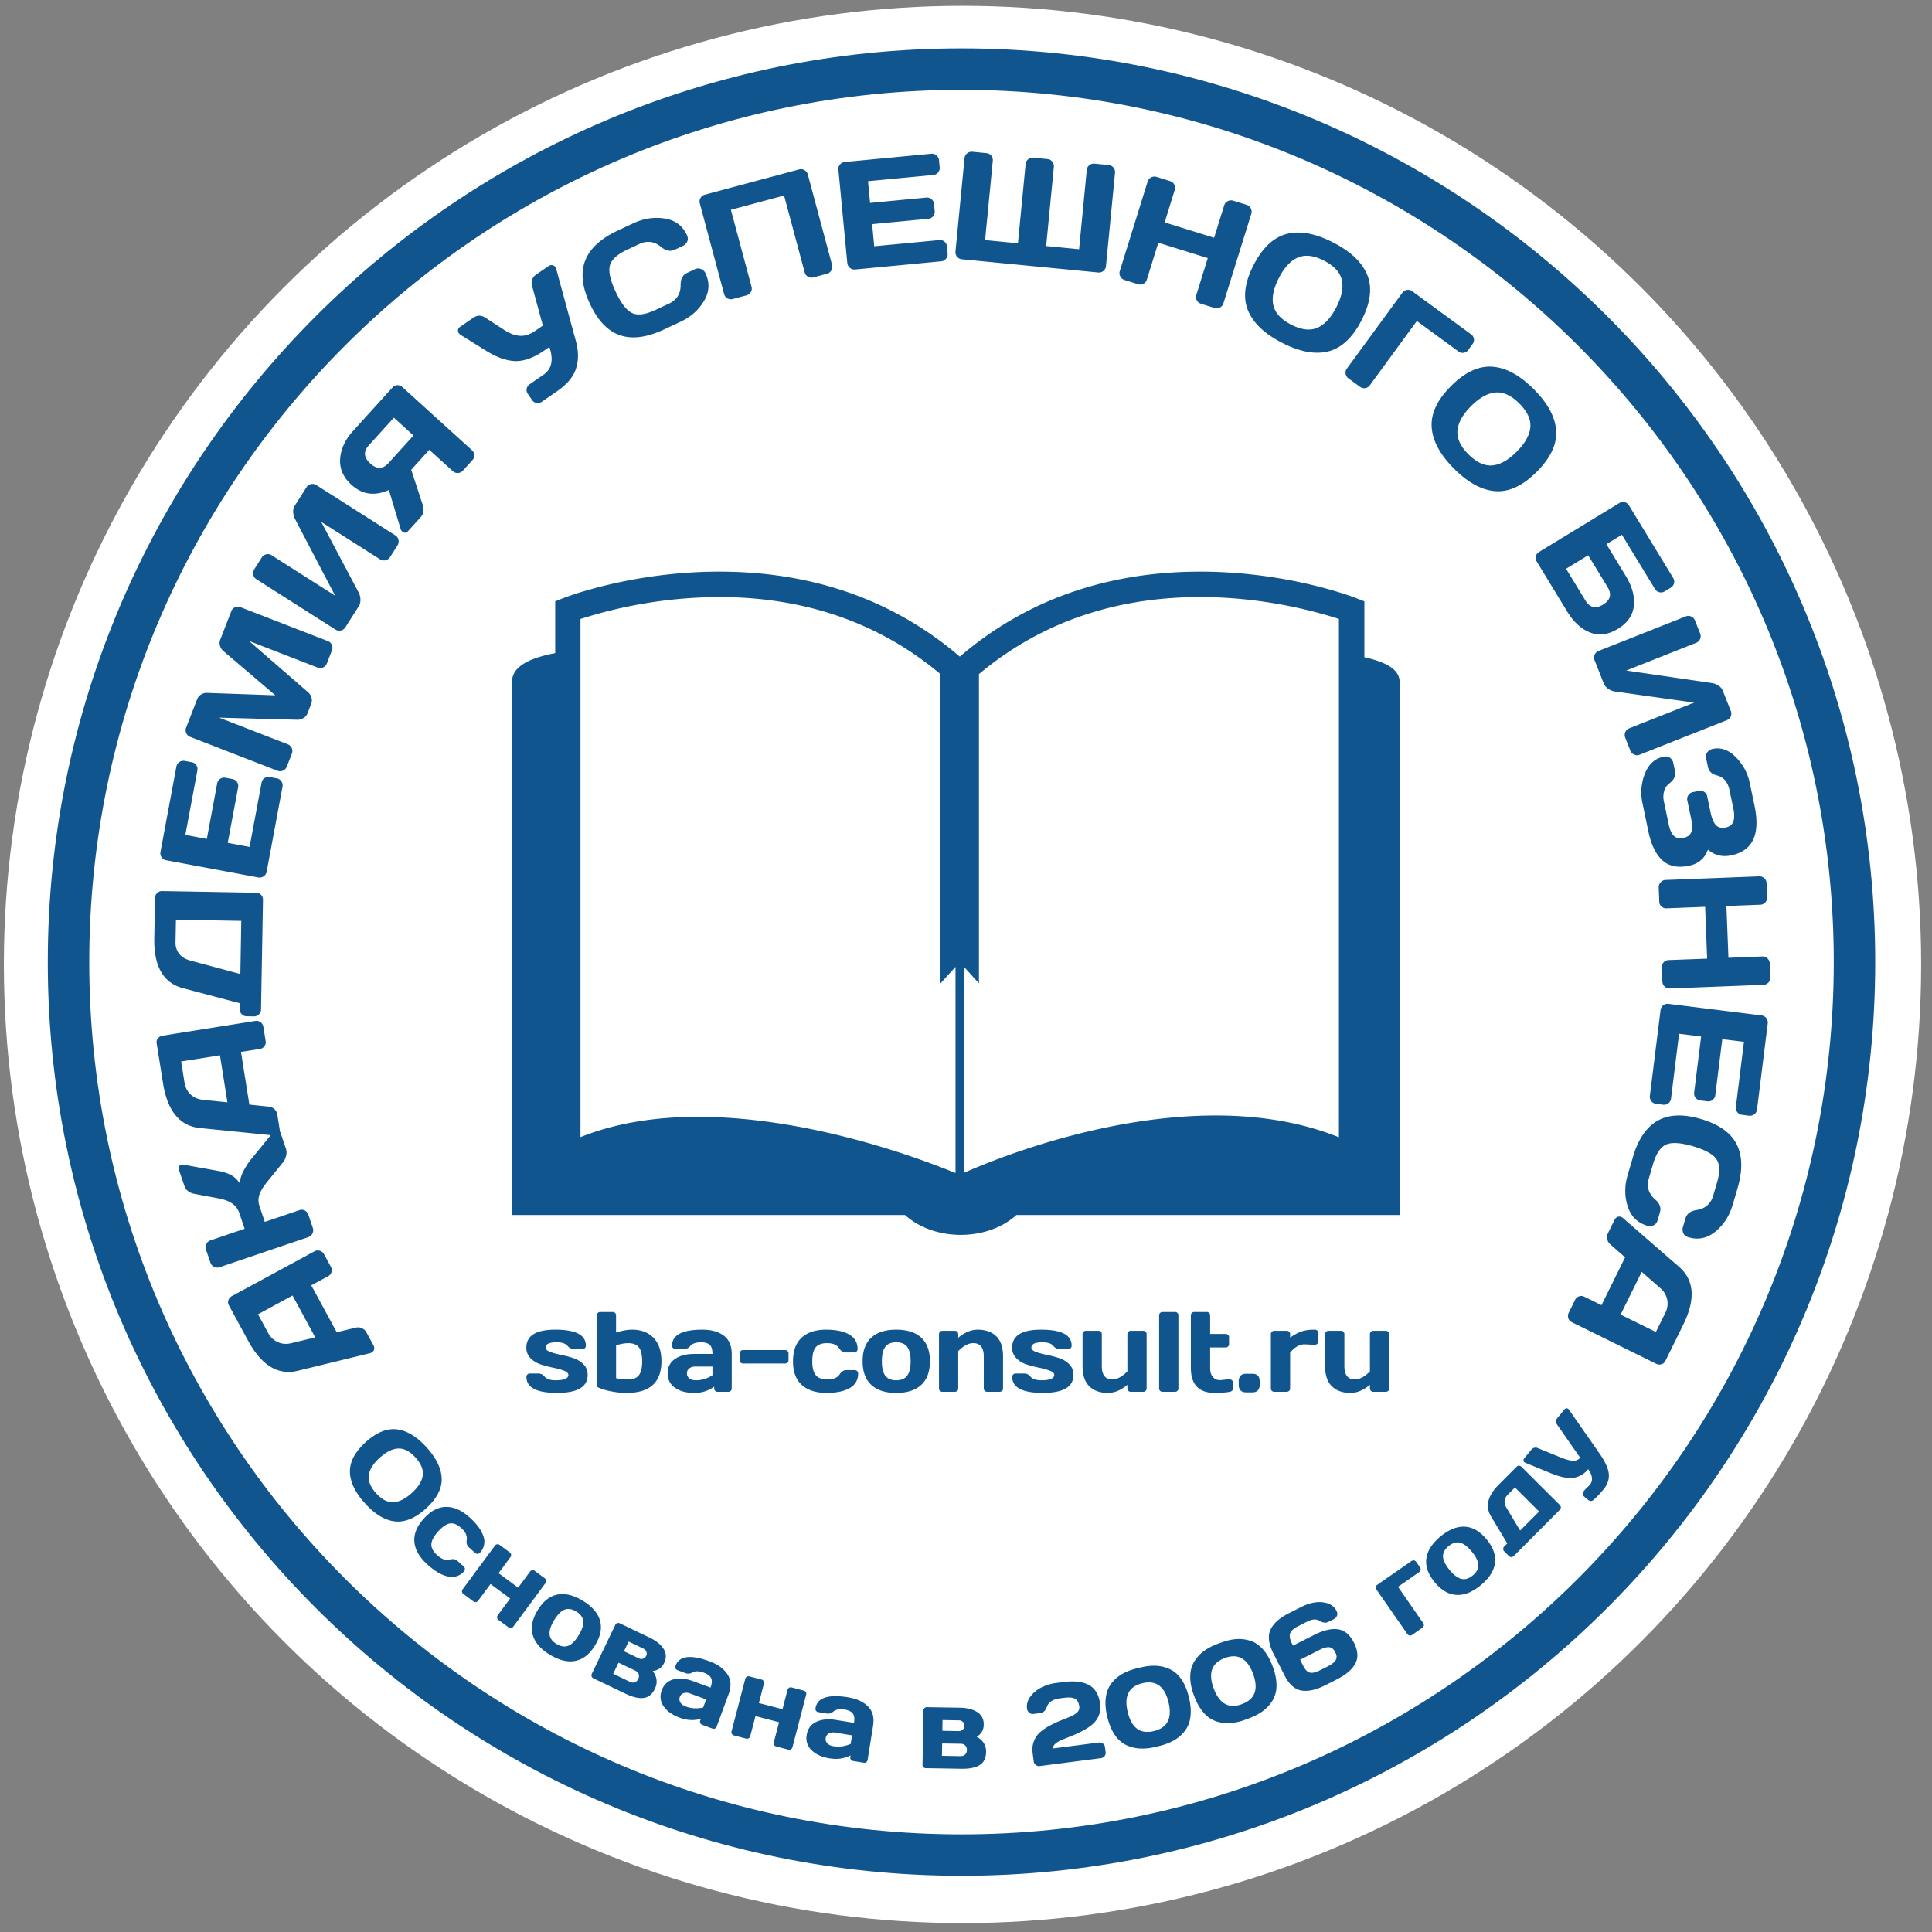 <svg xmlns="http://www.w3.org/2000/svg" width="108" height="108" viewBox="0 0 108 108">
    <rect x="0" y="0" width="108" height="108" fill="#808080" stroke="none"/>
    <g fill="none" fill-rule="nonzero">
        <circle cx="53.805" cy="53.914" r="53.588" fill="#FFF"/>
        <path fill="#11558F" d="M76.27 36.742v-3.128l-.454-.174c-.153-.064-3.825-1.486-8.722-1.486-5.241 0-9.77 1.602-13.44 4.751-3.68-3.15-8.2-4.751-13.45-4.751-4.895 0-8.57 1.422-8.724 1.486l-.444.174v2.896c-1.488.28-2.412.778-2.412 1.588V67.92H50.59c.76.685 1.877 1.11 3.119 1.11 1.236 0 2.354-.425 3.109-1.11h21.418V38.098c-.001-.665-.749-1.095-1.966-1.356zM53.414 65.575c-1.825-.754-8.106-3.144-14.398-3.144-2.486 0-4.687.38-6.567 1.134V34.601a25.783 25.783 0 0 1 7.755-1.225c4.834 0 8.983 1.464 12.368 4.307v17.29l.842-.924v11.526zm21.432-2.002c-2.018-.81-4.326-1.217-6.888-1.217-6.29 0-12.275 2.411-14.067 3.203V54.05l.833.924V37.683c3.386-2.842 7.535-4.307 12.37-4.307 3.666 0 6.658.866 7.752 1.225v28.972z"/>
        <g fill="#11558F">
            <path d="M29.424 75.335c0-.672.54-1.007 1.62-1.005 1.138 0 1.706.297 1.706.892a.182.182 0 0 1-.053.137.183.183 0 0 1-.138.053h-.464a.437.437 0 0 1-.359-.165c-.113-.14-.32-.212-.62-.212-.413 0-.618.1-.616.299 0 .094.08.171.241.234.161.062.358.116.59.163.231.046.462.106.692.179.23.073.426.189.587.347.161.158.241.36.241.602 0 .672-.571 1.007-1.715 1.005-1.138 0-1.708-.296-1.708-.89 0-.056.017-.103.054-.139a.186.186 0 0 1 .137-.054h.463c.149 0 .268.056.357.169.114.14.32.21.62.208.476 0 .714-.1.714-.298 0-.094-.08-.172-.241-.234a3.799 3.799 0 0 0-.591-.166 7.565 7.565 0 0 1-.693-.18 1.418 1.418 0 0 1-.584-.349.81.81 0 0 1-.24-.596zM33.362 73.534c0-.056.018-.101.055-.139a.184.184 0 0 1 .135-.054h.696c.056 0 .103.018.137.054a.191.191 0 0 1 .053.139v.955c.336-.106.636-.159.9-.159.5 0 .898.153 1.193.456.295.304.443.741.443 1.314 0 1.178-.649 1.766-1.945 1.766-.3 0-.612-.033-.935-.102-.323-.067-.567-.15-.733-.247v-3.983h.001zm1.077 1.674v1.832c.178.049.396.073.656.073.292 0 .5-.08.62-.24.122-.16.183-.417.183-.773 0-.357-.06-.615-.179-.776-.12-.16-.321-.24-.605-.24a2.24 2.24 0 0 0-.675.124zM37.734 77.579a.928.928 0 0 1-.412-.81c0-.347.138-.615.412-.802.275-.187.63-.28 1.063-.28h1.03c0-.243-.05-.412-.153-.507-.102-.095-.263-.144-.483-.144-.29 0-.492.071-.609.212a.434.434 0 0 1-.357.165h-.463a.184.184 0 0 1-.192-.19c0-.595.566-.893 1.696-.893.494 0 .89.11 1.19.332.298.22.448.563.448 1.025v1.926a.185.185 0 0 1-.053.137.185.185 0 0 1-.137.053h-.6a.181.181 0 0 1-.138-.055.186.186 0 0 1-.052-.135v-.096a1.87 1.87 0 0 1-1.126.349c-.435 0-.79-.095-1.064-.287zm.665-.81c0 .115.043.209.13.281.088.074.212.11.372.11.32 0 .629-.094.926-.281v-.486h-.957a.518.518 0 0 0-.345.107.33.33 0 0 0-.126.27zM41.35 76.032v-.37a.19.19 0 0 1 .054-.139.183.183 0 0 1 .136-.053h2.346c.056 0 .102.017.138.053a.19.19 0 0 1 .055.14v.369a.181.181 0 0 1-.055.137.191.191 0 0 1-.138.053H41.54a.185.185 0 0 1-.137-.053.183.183 0 0 1-.053-.137zM44.33 76.1c0-.582.16-1.024.482-1.322.321-.298.776-.448 1.366-.448.555 0 .988.091 1.297.274.31.182.465.452.465.808a.18.18 0 0 1-.056.137.196.196 0 0 1-.14.053h-.47c-.142 0-.263-.076-.362-.227-.124-.195-.35-.292-.678-.292-.301 0-.514.08-.639.238-.125.158-.188.418-.188.778 0 .356.064.613.194.773.13.16.35.24.663.24.328 0 .554-.097.678-.292.099-.152.22-.228.363-.228h.47a.19.19 0 0 1 .14.053c.036.036.055.081.055.134a.884.884 0 0 1-.462.81c-.309.183-.74.275-1.296.275-.608 0-1.074-.15-1.398-.449-.324-.298-.485-.737-.485-1.315zM48.705 77.417c-.323-.298-.484-.739-.484-1.32 0-.583.16-1.022.484-1.32.323-.299.788-.447 1.395-.447.608 0 1.074.149 1.397.446.323.298.486.738.486 1.32 0 .582-.162 1.022-.486 1.321-.324.3-.79.449-1.397.449-.608 0-1.073-.15-1.395-.449zm.785-2.128c-.128.168-.193.436-.193.806 0 .369.065.64.193.808.129.171.333.257.61.257.277 0 .481-.086.61-.257.13-.169.195-.439.195-.808 0-.369-.065-.637-.194-.806-.13-.168-.334-.253-.611-.253-.277 0-.481.085-.61.253zM52.49 77.613v-3.028c0-.055.019-.102.055-.138a.183.183 0 0 1 .135-.054h.697c.056 0 .101.017.137.054a.191.191 0 0 1 .052.138v.196c.357-.3.72-.451 1.09-.451.437 0 .783.122 1.035.369.254.246.38.622.38 1.128v1.785a.182.182 0 0 1-.054.137.193.193 0 0 1-.139.053h-.693a.181.181 0 0 1-.137-.054.187.187 0 0 1-.054-.136v-1.785c0-.498-.198-.746-.594-.744-.259 0-.537.148-.834.445v2.084a.183.183 0 0 1-.19.19h-.695a.182.182 0 0 1-.19-.189zM56.579 75.335c0-.672.539-1.007 1.62-1.005 1.138 0 1.706.297 1.706.892a.182.182 0 0 1-.053.137.183.183 0 0 1-.137.053h-.464a.437.437 0 0 1-.359-.165c-.114-.14-.32-.212-.62-.212-.414 0-.619.1-.617.299 0 .094.081.171.242.234.16.062.358.116.59.163.231.046.463.106.693.179.23.073.426.189.587.347.16.158.24.36.24.602 0 .672-.57 1.007-1.713 1.005-1.14 0-1.709-.296-1.709-.89 0-.056.018-.103.054-.139a.188.188 0 0 1 .138-.054h.463c.15 0 .268.056.357.169.115.14.322.21.62.208.476 0 .715-.1.715-.298 0-.094-.081-.172-.242-.234a3.799 3.799 0 0 0-.59-.166 7.565 7.565 0 0 1-.693-.18 1.426 1.426 0 0 1-.586-.349.799.799 0 0 1-.242-.596zM60.515 76.368v-1.783c0-.055.019-.102.055-.138a.184.184 0 0 1 .136-.054h.697c.055 0 .1.017.136.054a.191.191 0 0 1 .053.138v1.78c0 .499.197.747.591.747.26 0 .539-.15.838-.448v-2.079c0-.055.018-.102.053-.138a.185.185 0 0 1 .136-.054h.695c.055 0 .101.017.137.054a.189.189 0 0 1 .055.138v3.028a.183.183 0 0 1-.192.19h-.695a.185.185 0 0 1-.137-.055.188.188 0 0 1-.052-.136v-.2c-.357.302-.72.454-1.09.454-.437 0-.782-.123-1.035-.369-.254-.246-.38-.622-.38-1.129zM64.796 77.613v-4.079a.186.186 0 0 1 .19-.193h.697a.183.183 0 0 1 .19.193v4.08a.183.183 0 0 1-.19.189h-.698a.186.186 0 0 1-.136-.053.185.185 0 0 1-.053-.137zM66.57 76.466v-2.932a.186.186 0 0 1 .19-.193h.698a.183.183 0 0 1 .19.192v1.037h.868c.056 0 .101.018.137.053a.186.186 0 0 1 .052.137v.373a.184.184 0 0 1-.19.19h-.867v1.155c0 .214.05.38.149.496.1.117.231.175.398.175.056 0 .13-.006.223-.018.094-.013.161-.018.203-.018h.115c.056 0 .103.017.14.052a.173.173 0 0 1 .053.132v.324a.16.16 0 0 1-.054.12.248.248 0 0 1-.14.064 4.57 4.57 0 0 1-.827.06c-.89.003-1.337-.465-1.337-1.4zM69.245 77.414v-.196c0-.137.036-.241.105-.315.07-.072.169-.108.298-.108h.367c.131 0 .231.036.3.108.069.074.103.178.103.315v.196a.44.44 0 0 1-.103.308c-.069.075-.169.112-.3.112h-.367c-.131 0-.23-.037-.3-.112a.44.44 0 0 1-.103-.308zM71.043 77.613v-3.028a.186.186 0 0 1 .19-.192h.697c.056 0 .101.017.137.053a.187.187 0 0 1 .052.137v.193c.212-.152.416-.263.611-.337.196-.072.454-.109.771-.109a.19.19 0 0 1 .138.054c.037.035.055.08.055.133v.466c0 .055-.018.1-.055.135a.192.192 0 0 1-.138.052h-.1c-.048 0-.125-.004-.232-.01a5.126 5.126 0 0 0-.247-.01c-.28 0-.547.155-.803.464v1.998a.186.186 0 0 1-.054.137.19.19 0 0 1-.135.053h-.698a.186.186 0 0 1-.137-.053.182.182 0 0 1-.052-.136zM74.075 76.368v-1.783a.186.186 0 0 1 .19-.192h.697a.18.18 0 0 1 .137.054.191.191 0 0 1 .053.138v1.78c0 .499.197.747.59.747.26 0 .539-.15.838-.448v-2.079c0-.055.018-.102.054-.138a.185.185 0 0 1 .136-.054h.694a.19.19 0 0 1 .139.054.188.188 0 0 1 .053.138v3.028a.182.182 0 0 1-.053.137.192.192 0 0 1-.139.053h-.694a.183.183 0 0 1-.19-.19v-.2c-.357.3-.72.453-1.089.453-.437 0-.782-.123-1.035-.369-.254-.246-.381-.622-.381-1.129z"/>
        </g>
        <path fill="#11558F" d="M53.749 104.858c-28.165 0-51.078-22.912-51.078-51.076 0-28.165 22.913-51.078 51.078-51.078 28.164 0 51.077 22.913 51.077 51.078 0 28.164-22.913 51.076-51.077 51.076zm0-99.836c-26.887 0-48.76 21.873-48.76 48.76 0 26.886 21.873 48.76 48.76 48.76 26.886 0 48.76-21.873 48.76-48.76 0-26.888-21.873-48.76-48.76-48.76z"/>
        <g fill="#11558F">
            <path d="M20.675 75.647l-4.027.981c-1.095.269-2.02-.29-2.775-1.674l-1.082-1.995a.33.33 0 0 1-.02-.283.407.407 0 0 1 .191-.223l4.622-2.506a.365.365 0 0 1 .299-.027c.103.033.18.098.232.194l.378.696a.383.383 0 0 1 .037.303.386.386 0 0 1-.197.233l-.933.505 1.423 2.622 1.07-.257a.494.494 0 0 1 .338.033.516.516 0 0 1 .248.222l.397.734c.053.097.059.189.02.274a.27.27 0 0 1-.125.133.471.471 0 0 1-.096.035zm-3.052-.885l-1.27-2.341-1.931 1.048.57 1.05a1.12 1.12 0 0 0 1.273.569l1.358-.326zM17.235 69.156l-4.955 1.681a.4.4 0 0 1-.31-.019.379.379 0 0 1-.205-.227l-.255-.75a.371.371 0 0 1 .025-.304.398.398 0 0 1 .234-.201l1.907-.647-.291-.857a1.083 1.083 0 0 0-.4-.551c-.187-.133-.45-.232-.788-.295l-1.308-.245c-.303-.054-.496-.202-.581-.443l-.313-.92c-.035-.105-.019-.179.05-.223a.226.226 0 0 1 .053-.026.51.51 0 0 1 .241-.007l1.86.333c.27.048.506.124.707.229.202.105.376.272.521.501-.022-.188.028-.406.148-.653.12-.246.265-.476.433-.692l1.25-1.535a.43.43 0 0 1 .176-.135.181.181 0 0 1 .072-.01c.08.002.138.055.174.158l.31.912a.694.694 0 0 1 .004.372.906.906 0 0 1-.17.369l-.875 1.079c-.214.26-.362.498-.44.714-.08.216-.079.444.003.684l.29.857 1.938-.658a.37.37 0 0 1 .298.021c.095.049.161.125.196.229l.255.749a.385.385 0 0 1-.024.306.387.387 0 0 1-.23.204z"/>
            <path d="M15.296 63.472l-4.123-.415c-1.123-.112-1.81-.945-2.06-2.503l-.357-2.24a.33.33 0 0 1 .076-.275.401.401 0 0 1 .254-.144l5.192-.826a.394.394 0 0 1 .445.335l.125.78a.38.38 0 0 1-.329.453l-1.048.165.468 2.946 1.094.113c.118.01.221.058.31.144a.517.517 0 0 1 .158.292l.131.823c.017.11-.007.197-.073.264a.263.263 0 0 1-.161.086.454.454 0 0 1-.102.002zm-2.583-1.85l-.417-2.63-2.17.345.188 1.18c.042.266.155.485.337.659.183.173.408.274.674.302l1.388.144zM14.19 56.817l-.405-.008a.371.371 0 0 1-.275-.12.382.382 0 0 1-.109-.28l.006-.327-3.173-.84c-1.098-.289-1.634-1.211-1.61-2.767l.042-2.275a.382.382 0 0 1 .118-.278.377.377 0 0 1 .28-.111l5.257.094c.11.002.2.042.274.12a.384.384 0 0 1 .106.282l-.109 6.12a.382.382 0 0 1-.12.278.386.386 0 0 1-.283.112zm-.754-2.369l.052-2.97-3.653-.066-.023 1.252a.985.985 0 0 0 .208.658c.144.178.346.3.606.37l2.81.756zM14.435 49.05l-5.153-.963a.37.37 0 0 1-.251-.167.392.392 0 0 1-.06-.298l.89-4.772a.376.376 0 0 1 .168-.253.384.384 0 0 1 .299-.061l.39.071c.107.02.192.075.253.165.062.09.083.189.063.296l-.673 3.604 1.2.225.58-3.104a.383.383 0 0 1 .165-.254.383.383 0 0 1 .298-.062l.39.073a.38.38 0 0 1 .255.165c.062.09.083.19.062.297l-.58 3.104 1.22.228.673-3.597a.372.372 0 0 1 .162-.25c.088-.059.186-.08.294-.059l.397.074c.108.02.192.076.254.168.062.091.082.191.062.298l-.887 4.75a.387.387 0 0 1-.166.257.385.385 0 0 1-.305.064zM15.51 43.085l-4.87-1.89a.398.398 0 0 1-.237-.517l.625-1.61a.498.498 0 0 1 .223-.25.568.568 0 0 1 .335-.084l3.804.134-2.898-2.47a.574.574 0 0 1-.19-.288.502.502 0 0 1 .003-.336l.626-1.612a.372.372 0 0 1 .211-.217.406.406 0 0 1 .311 0l4.87 1.89a.39.39 0 0 1 .227.216.395.395 0 0 1 .004.309l-.281.724a.394.394 0 0 1-.211.225.383.383 0 0 1-.312.006l-3.834-1.488 3.32 2.882a.6.6 0 0 1 .175.289.507.507 0 0 1-.009.33l-.218.561a.497.497 0 0 1-.216.248.631.631 0 0 1-.324.098l-4.394-.118 3.835 1.489a.388.388 0 0 1 .225.215.396.396 0 0 1 .005.308l-.28.721a.403.403 0 0 1-.524.235zM18.754 35.194l-4.421-2.815a.381.381 0 0 1-.178-.253.407.407 0 0 1 .063-.31l.41-.645a.403.403 0 0 1 .252-.183.367.367 0 0 1 .299.048l3.555 2.263L16.485 29a.896.896 0 0 1-.094-.378.557.557 0 0 1 .07-.328l.673-1.058a.376.376 0 0 1 .25-.173.393.393 0 0 1 .3.054l4.421 2.815a.37.37 0 0 1 .171.253.411.411 0 0 1-.059.308l-.41.646a.404.404 0 0 1-.554.132l-3.296-2.097 2.105 3.97a.857.857 0 0 1 .087.383c0 .142-.028.26-.087.353l-.756 1.187a.394.394 0 0 1-.251.178.385.385 0 0 1-.3-.051zM22.571 29.763a.24.24 0 0 1-.087-.051.334.334 0 0 1-.093-.158l-.652-2.166c-.79.36-1.487.263-2.094-.29-.46-.418-.67-.901-.63-1.45.04-.55.278-1.067.718-1.552l2.214-2.44a.357.357 0 0 1 .264-.122.38.38 0 0 1 .28.104l3.896 3.532a.388.388 0 0 1 .02.553l-.534.59a.38.38 0 0 1-.275.128.388.388 0 0 1-.288-.105l-1.312-1.19-1.011 1.115.638 1.944c.098.283.058.521-.119.718l-.713.786a.188.188 0 0 1-.222.054zm-1.874-3.854c.365.332.705.326 1.018-.019l1.4-1.544-1.097-.996-1.4 1.544c-.313.345-.287.683.08 1.015zM25.76 18.728a.434.434 0 0 1-.115-.105.226.226 0 0 1-.044-.128c-.007-.09.034-.166.124-.228l.732-.503c.222-.153.447-.153.678-.002l1.063.69c.31.199.602.306.875.321.272.015.554-.077.845-.278l.428-.293-.603-2.221a.55.55 0 0 1 .007-.353.534.534 0 0 1 .205-.268l.7-.482c.09-.061.18-.076.266-.044a.25.25 0 0 1 .124.099.39.39 0 0 1 .05.109l1.094 4.014c.156.564.16 1.077.013 1.541-.147.465-.505.893-1.074 1.283l-.836.575a.4.4 0 0 1-.294.07.346.346 0 0 1-.246-.15l-.253-.369a.35.35 0 0 1-.055-.28.397.397 0 0 1 .174-.252l.11-.077.287-.197.297-.204.072-.05c.461-.317.57-.832.326-1.548l-.299.205c-.582.4-1.118.595-1.607.582-.489-.013-1.035-.207-1.636-.58l-1.407-.877zM34.66 18.742c-.681-.231-1.243-.817-1.683-1.758-.44-.94-.528-1.748-.263-2.421.265-.674.872-1.233 1.823-1.677l.857-.4c.582-.273 1.166-.363 1.753-.272.587.09 1.003.396 1.247.917.07.15.074.28.013.388a.516.516 0 0 1-.223.223l-.468.219c-.242.113-.495.06-.76-.156-.375-.313-.782-.368-1.219-.164l-.678.317c-.557.26-.88.556-.966.887-.086.332.021.82.323 1.465.301.645.607 1.042.918 1.188.31.148.744.091 1.301-.17l.76-.354c.436-.204.654-.55.652-1.039 0-.341.117-.566.353-.676l.454-.212a.48.48 0 0 1 .16-.04.437.437 0 0 1 .223.057.45.45 0 0 1 .204.22c.244.523.215 1.037-.088 1.543-.302.507-.742.894-1.32 1.164l-.934.436c-.943.44-1.756.546-2.438.315zM40.477 16.436l-1.357-5.063a.39.39 0 0 1 .037-.302.373.373 0 0 1 .237-.186l5.278-1.415a.379.379 0 0 1 .301.041.393.393 0 0 1 .185.243l1.357 5.062a.376.376 0 0 1-.044.302.395.395 0 0 1-.244.185l-.756.203a.386.386 0 0 1-.302-.039.374.374 0 0 1-.187-.24L43.83 10.93l-2.972.798 1.152 4.297a.38.38 0 0 1-.04.3.381.381 0 0 1-.24.185l-.764.205a.39.39 0 0 1-.303-.038.376.376 0 0 1-.186-.24zM47.364 14.7l-.497-5.218a.373.373 0 0 1 .09-.288.389.389 0 0 1 .271-.14l4.831-.46c.11-.01.206.02.29.091a.39.39 0 0 1 .142.27l.037.394a.382.382 0 0 1-.088.29.378.378 0 0 1-.268.142l-3.65.348.116 1.215 3.143-.3a.384.384 0 0 1 .29.09c.085.07.132.16.142.269l.038.395a.384.384 0 0 1-.089.29.375.375 0 0 1-.268.142l-3.142.3.118 1.236 3.641-.346a.37.37 0 0 1 .285.087.381.381 0 0 1 .138.266l.038.402a.377.377 0 0 1-.09.29.384.384 0 0 1-.271.142l-4.81.459a.4.4 0 0 1-.436-.366zM53.411 14.06l.507-5.217a.387.387 0 0 1 .145-.27c.085-.07.183-.1.292-.09l.787.077c.11.01.199.057.268.14.069.083.099.18.088.288l-.431 4.433 1.836.178.43-4.433a.373.373 0 0 1 .144-.265.39.39 0 0 1 .292-.085l.788.076c.108.011.197.059.267.145.07.085.098.183.087.291l-.43 4.425 1.84.179.43-4.433a.373.373 0 0 1 .143-.265.385.385 0 0 1 .29-.086l.79.077c.11.01.199.058.269.144a.39.39 0 0 1 .087.292l-.506 5.216a.383.383 0 0 1-.144.268.38.38 0 0 1-.289.088l-7.622-.74a.39.39 0 0 1-.27-.143.386.386 0 0 1-.088-.29zM62.596 15.156l1.557-5.004a.388.388 0 0 1 .196-.235.397.397 0 0 1 .313-.026l.747.232a.38.38 0 0 1 .233.196c.05.098.058.199.025.303l-.562 1.809 2.765.86.563-1.81a.383.383 0 0 1 .196-.234.388.388 0 0 1 .305-.029l.747.232c.11.035.19.101.24.2a.386.386 0 0 1 .027.303l-1.558 5.004a.376.376 0 0 1-.197.231.396.396 0 0 1-.306.027l-.747-.233a.393.393 0 0 1-.267-.488l.643-2.066-2.765-.86-.643 2.066a.366.366 0 0 1-.192.23.383.383 0 0 1-.3.023l-.748-.233a.395.395 0 0 1-.238-.195.365.365 0 0 1-.034-.303zM69.752 17.321c-.28-.71-.169-1.55.334-2.522.503-.97 1.126-1.546 1.868-1.728.742-.182 1.605-.017 2.59.494.987.511 1.618 1.12 1.897 1.831.28.71.166 1.55-.336 2.521-.502.97-1.124 1.547-1.864 1.73-.742.181-1.605.017-2.59-.493-.986-.511-1.62-1.121-1.899-1.833zm2.815-2.93c-.408.168-.766.548-1.073 1.141-.306.593-.41 1.103-.312 1.533.098.43.429.789.99 1.08.562.292 1.047.354 1.453.185.405-.168.762-.547 1.07-1.14.306-.593.411-1.104.315-1.533-.097-.43-.427-.79-.988-1.082-.562-.292-1.047-.353-1.455-.184zM75.29 20.607l3.099-4.237a.389.389 0 0 1 .559-.087l3.282 2.402a.383.383 0 0 1 .082.555l-.233.32a.382.382 0 0 1-.553.085l-2.323-1.7-2.632 3.598a.372.372 0 0 1-.257.154.388.388 0 0 1-.292-.075l-.638-.467a.392.392 0 0 1-.16-.257.36.36 0 0 1 .066-.291zM80.032 23.884c-.052-.761.308-1.529 1.08-2.302.773-.773 1.54-1.135 2.302-1.083.762.05 1.536.468 2.32 1.253.786.785 1.204 1.557 1.255 2.318.052.76-.31 1.528-1.082 2.302-.772.773-1.538 1.135-2.3 1.085-.761-.05-1.534-.467-2.32-1.252-.784-.785-1.202-1.558-1.255-2.32zM83.6 21.94c-.44.038-.896.292-1.367.765-.47.472-.724.927-.76 1.367-.036.438.17.882.619 1.329.447.446.89.653 1.328.615.437-.038.892-.292 1.362-.765.472-.472.727-.927.765-1.367.037-.438-.168-.88-.616-1.328-.447-.448-.89-.653-1.33-.616zM86.031 30.857l4.483-2.732a.387.387 0 0 1 .55.133l2.467 4.047a.38.38 0 0 1 .046.3.39.39 0 0 1-.18.246l-.338.206a.391.391 0 0 1-.54-.124l-1.854-3.04-.866.528 1.083 1.775c.357.584.507 1.141.451 1.669-.055.53-.354.958-.894 1.288-.54.33-1.059.397-1.553.203-.496-.195-.92-.583-1.276-1.165L85.9 31.383a.361.361 0 0 1-.046-.29.384.384 0 0 1 .178-.236zm1.513.937l1.083 1.775c.245.402.574.478.987.227.411-.252.495-.578.25-.98L88.78 31.04l-1.237.754zM89.357 36.39l4.873-1.93a.384.384 0 0 1 .31.003c.099.045.17.122.215.233l.282.712a.399.399 0 0 1 0 .31.37.37 0 0 1-.215.214l-3.917 1.552 4.801.701c.125.02.246.068.361.145a.56.56 0 0 1 .225.25l.463 1.166a.38.38 0 0 1-.007.304.388.388 0 0 1-.22.21l-4.873 1.93a.375.375 0 0 1-.305-.009.412.412 0 0 1-.215-.228l-.282-.712a.399.399 0 0 1 .001-.31.381.381 0 0 1 .216-.215l3.633-1.44-4.45-.624a.86.86 0 0 1-.362-.154.642.642 0 0 1-.234-.277l-.517-1.308a.394.394 0 0 1 .001-.308.377.377 0 0 1 .216-.216zM92.99 42.3c.161-.033.288-.01.379.071a.48.48 0 0 1 .165.258l.101.486c.053.253-.057.482-.33.688a.787.787 0 0 0-.277.42c-.052.18-.059.37-.017.567l.27 1.29c.062.299.157.513.285.641.126.128.305.168.534.12.23-.048.379-.156.443-.324.064-.17.065-.403.003-.702l-.223-1.063a.383.383 0 0 1 .055-.298.388.388 0 0 1 .25-.172l.339-.07a.394.394 0 0 1 .292.052c.093.056.151.136.172.238l.194.927c.07.332.17.566.301.7.131.135.31.178.533.132.223-.047.368-.158.435-.335.066-.175.064-.43-.005-.762l-.21-1.001c-.092-.445-.327-.717-.7-.817-.285-.07-.453-.228-.504-.475l-.103-.49a.517.517 0 0 1-.005-.165.42.42 0 0 1 .108-.203.463.463 0 0 1 .267-.149c.465-.098.9.058 1.299.468.4.41.658.89.773 1.443l.265 1.264c.335 1.599-.098 2.525-1.302 2.776-.5.105-.934-.002-1.302-.32-.178.49-.528.79-1.052.9-.634.132-1.135.03-1.5-.308-.365-.338-.625-.877-.78-1.619l-.33-1.579a2.825 2.825 0 0 1 .136-1.637c.21-.533.557-.85 1.041-.951zM93.103 49.191l5.237-.203a.387.387 0 0 1 .287.107c.082.075.125.17.129.285l.03.782a.377.377 0 0 1-.107.285.385.385 0 0 1-.278.127l-1.893.073.113 2.894 1.893-.074a.386.386 0 0 1 .287.108.38.38 0 0 1 .129.277l.03.782a.386.386 0 0 1-.107.293.389.389 0 0 1-.277.126l-5.238.203a.379.379 0 0 1-.285-.11.4.4 0 0 1-.126-.279l-.03-.782a.396.396 0 0 1 .1-.287.367.367 0 0 1 .271-.129l2.162-.081-.112-2.895-2.163.084a.37.37 0 0 1-.28-.104.38.38 0 0 1-.121-.276l-.03-.782a.4.4 0 0 1 .103-.29.373.373 0 0 1 .276-.134zM93.277 56.117l5.202.646a.397.397 0 0 1 .339.445l-.6 4.818a.378.378 0 0 1-.152.263.393.393 0 0 1-.293.08l-.394-.05a.384.384 0 0 1-.263-.149.383.383 0 0 1-.08-.292l.452-3.639-1.211-.15-.391 3.133a.376.376 0 0 1-.15.263.387.387 0 0 1-.292.08l-.395-.049a.382.382 0 0 1-.264-.15.384.384 0 0 1-.081-.292l.39-3.132-1.233-.154-.45 3.63a.387.387 0 0 1-.437.336l-.402-.05a.376.376 0 0 1-.263-.152.392.392 0 0 1-.08-.295l.597-4.794a.389.389 0 0 1 .15-.266.39.39 0 0 1 .3-.08zM92.656 62.653c.625-.36 1.435-.392 2.431-.099.997.293 1.66.762 1.99 1.406.33.644.346 1.469.05 2.476l-.267.908c-.181.616-.5 1.114-.957 1.494-.457.38-.96.489-1.513.327-.158-.048-.258-.13-.298-.247a.514.514 0 0 1-.02-.315l.147-.496c.075-.257.282-.412.619-.465.485-.074.795-.343.93-.806l.213-.72c.174-.59.164-1.027-.027-1.31-.191-.285-.628-.528-1.311-.729-.683-.2-1.183-.233-1.498-.099-.316.136-.561.498-.735 1.087l-.237.805c-.135.463-.02.855.348 1.177.257.224.347.462.273.713l-.14.48a.513.513 0 0 1-.077.147.443.443 0 0 1-.19.128.449.449 0 0 1-.3.006c-.553-.162-.919-.525-1.098-1.087-.18-.561-.18-1.148.001-1.76l.29-.984c.29-1 .75-1.679 1.376-2.037zM90.733 68.096l3.127 2.72c.853.74.931 1.818.236 3.234l-1.004 2.035a.332.332 0 0 1-.221.18.4.4 0 0 1-.291-.029l-4.716-2.325a.363.363 0 0 1-.195-.228.4.4 0 0 1 .025-.302l.35-.709a.384.384 0 0 1 .226-.206.388.388 0 0 1 .304.026l.95.469 1.32-2.674-.827-.726a.487.487 0 0 1-.17-.295.517.517 0 0 1 .04-.33l.368-.748c.05-.098.12-.155.213-.173a.271.271 0 0 1 .181.023.538.538 0 0 1 .084.058zm1.039 3.002l-1.178 2.389 1.971.972.53-1.073a1.12 1.12 0 0 0-.272-1.368l-1.051-.92z"/>
        </g>
        <g fill="#11558F">
            <path d="M19.561 82.273c-.01-.565.285-1.116.885-1.659.6-.542 1.179-.779 1.74-.712.56.067 1.116.403 1.666 1.013.55.609.83 1.195.839 1.76.009.563-.287 1.116-.886 1.657-.599.542-1.18.78-1.738.714-.561-.066-1.116-.403-1.666-1.013-.551-.608-.83-1.195-.84-1.76zm2.708-1.3c-.327.012-.672.183-1.038.513s-.57.657-.614.979c-.043.323.093.658.406 1.005.313.347.632.515.957.504.325-.011.67-.182 1.036-.512.365-.33.57-.657.615-.98.045-.322-.09-.657-.404-1.005-.313-.346-.632-.513-.958-.503zM23.683 84.9c.389-.434.802-.655 1.241-.663.439-.009.877.184 1.317.577.414.37.675.727.784 1.07a.88.88 0 0 1-.194.91.18.18 0 0 1-.133.066.188.188 0 0 1-.14-.054l-.35-.314c-.106-.094-.146-.231-.119-.41.038-.229-.066-.452-.31-.67-.223-.2-.435-.284-.635-.25-.198.035-.418.187-.659.455-.238.266-.36.5-.371.706-.01.205.101.412.335.621.244.219.478.297.7.235.175-.048.316-.023.422.072l.35.313a.194.194 0 0 1 .068.134.18.18 0 0 1-.048.137.89.89 0 0 1-.885.295c-.351-.07-.735-.29-1.148-.66-.453-.406-.701-.828-.742-1.266-.042-.439.13-.873.517-1.304zM25.865 88.839l1.8-2.434a.182.182 0 0 1 .126-.078.18.18 0 0 1 .141.036l.561.415c.045.033.07.075.078.124a.192.192 0 0 1-.04.143l-.662.896 1.096.81.662-.896a.186.186 0 0 1 .27-.04l.558.413a.18.18 0 0 1 .078.124.19.19 0 0 1-.04.143l-1.8 2.434a.186.186 0 0 1-.124.079.184.184 0 0 1-.142-.039l-.558-.413a.188.188 0 0 1-.08-.125.18.18 0 0 1 .037-.141l.69-.934-1.096-.81-.69.933a.184.184 0 0 1-.265.04l-.56-.415a.184.184 0 0 1-.079-.123.182.182 0 0 1 .039-.142zM29.784 91.405c-.123-.423-.035-.883.265-1.382.299-.498.664-.793 1.094-.882.43-.089.905.022 1.426.336.521.312.843.68.968 1.102.124.422.037.881-.262 1.38-.3.499-.666.794-1.097.883-.43.09-.907-.022-1.428-.335-.52-.313-.843-.68-.966-1.102zm1.77-1.42c-.198.077-.39.274-.581.59-.19.317-.274.582-.25.794.022.213.153.39.39.532.24.143.457.174.656.096.199-.08.394-.277.584-.594.19-.316.273-.58.247-.791-.025-.211-.155-.388-.394-.53-.238-.144-.456-.176-.653-.097zM33.083 93.566l1.31-2.73a.184.184 0 0 1 .108-.101.184.184 0 0 1 .146.009l1.678.805c.355.171.611.378.768.623.156.245.168.506.034.783a.757.757 0 0 1-.641.453c.244.322.285.653.124.992-.15.314-.362.486-.637.517-.274.032-.61-.047-1.004-.236l-1.797-.861a.183.183 0 0 1-.1-.107.185.185 0 0 1 .011-.147zm1.194 0l.932.447c.103.05.195.058.278.028a.34.34 0 0 0 .19-.187.344.344 0 0 0 .026-.266c-.028-.083-.093-.149-.196-.199l-.931-.446-.299.623zm.605-1.26l.821.394c.085.04.165.049.243.023a.286.286 0 0 0 .173-.156.286.286 0 0 0 .014-.234.322.322 0 0 0-.17-.174l-.822-.394-.26.54zM37.1 95.389c-.191-.275-.227-.575-.106-.902.12-.327.342-.532.664-.611.323-.08.687-.046 1.094.104l.966.356c.085-.228.095-.404.033-.53-.063-.125-.198-.224-.405-.301-.271-.099-.486-.102-.643-.012a.435.435 0 0 1-.393.033l-.434-.16a.185.185 0 0 1-.115-.244c.206-.56.84-.643 1.9-.254.464.17.798.412 1.001.722.205.31.227.683.067 1.117l-.665 1.807a.19.19 0 0 1-.097.11.188.188 0 0 1-.147.003l-.564-.208a.182.182 0 0 1-.112-.243l.034-.09A1.88 1.88 0 0 1 38 96.023c-.407-.15-.706-.36-.9-.635zm.904-.531c-.04.108-.03.21.027.308.057.098.16.175.31.23.302.111.623.13.966.057l.168-.455-.898-.331a.52.52 0 0 0-.36-.02.336.336 0 0 0-.213.21zM40.895 96.779l.766-2.93a.192.192 0 0 1 .087-.12.188.188 0 0 1 .145-.018l.675.176a.195.195 0 0 1 .12.088c.024.044.03.093.016.147l-.282 1.079 1.319.344.282-1.078a.189.189 0 0 1 .087-.12.189.189 0 0 1 .148-.018l.67.176a.185.185 0 0 1 .12.087c.024.044.03.093.016.148l-.766 2.93a.189.189 0 0 1-.086.119.188.188 0 0 1-.146.016l-.67-.175a.194.194 0 0 1-.121-.087.185.185 0 0 1-.018-.145l.293-1.123-1.318-.345-.293 1.122a.188.188 0 0 1-.088.12.198.198 0 0 1-.144.017l-.674-.177a.183.183 0 0 1-.138-.233zM45.375 97.846a.928.928 0 0 1-.279-.864c.055-.344.233-.587.534-.728.301-.14.666-.177 1.094-.108l1.017.163c.038-.24.015-.415-.07-.525-.086-.11-.238-.183-.454-.219-.286-.045-.498-.008-.634.114a.439.439 0 0 1-.379.105l-.457-.073a.185.185 0 0 1-.16-.218c.095-.587.7-.793 1.816-.614.488.08.861.252 1.122.516.26.267.354.628.28 1.084L48.5 98.38a.183.183 0 0 1-.073.126.182.182 0 0 1-.143.03l-.593-.095a.186.186 0 0 1-.127-.075.19.19 0 0 1-.03-.142l.015-.095c-.361.18-.75.234-1.167.165-.43-.067-.765-.217-1.006-.45zm.784-.694a.347.347 0 0 0 .085.297c.075.086.191.141.35.166.315.052.635.008.958-.129l.077-.48-.945-.151a.521.521 0 0 0-.357.05.339.339 0 0 0-.168.247zM51.57 98.649l.05-3.027a.19.19 0 0 1 .058-.138.189.189 0 0 1 .136-.052l1.86.03c.394.008.713.09.958.247.244.157.363.39.359.698a.759.759 0 0 1-.395.68c.356.189.532.472.527.848-.006.347-.127.593-.364.737-.236.143-.574.21-1.011.203l-1.993-.034a.186.186 0 0 1-.136-.054.19.19 0 0 1-.05-.138zm1.085-.498l1.033.017c.114.002.202-.027.264-.09a.341.341 0 0 0 .097-.249.347.347 0 0 0-.088-.252c-.06-.065-.146-.097-.26-.1l-1.033-.016-.013.69zm.023-1.398l.911.017c.094 0 .17-.025.23-.081a.28.28 0 0 0 .093-.214.288.288 0 0 0-.085-.219.32.32 0 0 0-.227-.087l-.912-.016-.01.6zM57.786 98.471l-.059-.45c-.034-.261-.009-.495.075-.7.084-.206.202-.374.357-.504.155-.131.33-.25.525-.354.197-.105.394-.197.592-.278l.544-.22c.165-.068.294-.148.392-.242a.361.361 0 0 0 .122-.314c-.03-.232-.11-.383-.24-.451s-.337-.085-.621-.047l-.22.028c-.397.052-.641.211-.734.48-.069.206-.195.32-.38.345l-.367.047a.355.355 0 0 1-.12-.006.31.31 0 0 1-.147-.091.338.338 0 0 1-.095-.204.897.897 0 0 1 .189-.67c.155-.211.36-.38.615-.51.257-.128.53-.213.82-.25l.415-.053c.274-.036.52-.044.74-.025.22.018.423.07.61.154.189.084.344.218.465.403.12.185.198.418.234.701.03.24.004.457-.08.652a1.275 1.275 0 0 1-.358.487c-.156.128-.331.246-.529.35a6.415 6.415 0 0 1-.591.275c-.198.08-.378.154-.543.219a1.436 1.436 0 0 0-.395.227c-.1.085-.143.174-.13.268l2.563-.33a.29.29 0 0 1 .223.06c.064.05.102.115.111.195l.038.29a.296.296 0 0 1-.259.328l-3.424.443a.296.296 0 0 1-.221-.058.272.272 0 0 1-.117-.195zM62.322 96.987c-.182-.264-.323-.6-.422-1.004-.098-.404-.126-.766-.085-1.082.042-.318.145-.582.31-.796.164-.213.363-.387.598-.523.234-.136.506-.241.82-.318l.212-.05c.314-.078.605-.11.874-.096.27.014.527.078.771.192.245.112.458.3.64.564.182.262.322.597.42 1.002.099.405.127.767.086 1.085a1.607 1.607 0 0 1-.309.796 2.039 2.039 0 0 1-.598.522 3.023 3.023 0 0 1-.82.318l-.212.052a3.036 3.036 0 0 1-.875.094 2.067 2.067 0 0 1-.77-.19 1.613 1.613 0 0 1-.64-.566zm1.534-2.893c-.76.185-1.032.723-.815 1.614.216.891.704 1.245 1.464 1.06.76-.185 1.031-.723.815-1.613-.216-.892-.704-1.244-1.464-1.06zM67.282 95.737c-.212-.242-.391-.558-.536-.948-.145-.39-.215-.746-.211-1.066.004-.32.075-.596.215-.826.14-.23.316-.428.532-.59.216-.16.475-.298.777-.41l.204-.076c.303-.113.59-.178.859-.196.268-.017.53.016.786.1s.49.246.702.486c.212.24.39.555.535.945.145.39.216.746.212 1.068a1.61 1.61 0 0 1-.215.828 2.06 2.06 0 0 1-.532.587 3.084 3.084 0 0 1-.778.412l-.203.076a3.04 3.04 0 0 1-.86.195 2.083 2.083 0 0 1-.786-.098 1.605 1.605 0 0 1-.701-.487zm1.187-3.052c-.735.272-.942.838-.623 1.697.32.86.845 1.153 1.578.88.734-.27.94-.837.622-1.697-.32-.858-.845-1.152-1.577-.88zM71.803 93.65l-.623-1.23c-.266-.53-.32-.967-.16-1.317.16-.348.503-.657 1.033-.924l.706-.357c.416-.21.81-.295 1.184-.252.372.043.629.202.768.478.055.109.063.204.022.285a.35.35 0 0 1-.152.168l-.328.165c-.144.074-.315.05-.509-.07-.167-.105-.395-.085-.682.059l-.514.26c-.227.115-.369.243-.425.385-.056.142-.021.338.105.589l.052.102 1.172-.592c.528-.267.976-.373 1.345-.32.369.055.667.305.892.75.225.448.25.836.074 1.166-.175.33-.526.629-1.052.894l-.607.308c-.535.27-.989.371-1.362.303-.374-.067-.687-.35-.94-.85zm1.046-.53c.114.227.244.354.385.382.143.028.33-.018.566-.137l.417-.21c.227-.116.378-.232.449-.352.072-.12.064-.268-.023-.442-.088-.175-.202-.268-.34-.28-.14-.013-.323.039-.55.155l-1.076.543.172.34zM78.674 91.345l-1.728-2.487a.187.187 0 0 1-.034-.145c.01-.05.036-.091.08-.122l1.911-1.328a.185.185 0 0 1 .144-.034c.05.011.09.038.122.084l.211.305a.186.186 0 0 1 .035.144.19.19 0 0 1-.083.12l-1.182.822 1.407 2.027a.185.185 0 0 1 .034.143.185.185 0 0 1-.082.12l-.572.399a.186.186 0 0 1-.142.034.186.186 0 0 1-.12-.082zM81.414 89.155c-.439-.024-.843-.261-1.214-.71-.37-.449-.526-.89-.465-1.326.058-.434.324-.845.792-1.232.469-.387.923-.568 1.362-.544.438.023.843.26 1.213.708.371.45.526.892.466 1.328-.058.437-.324.848-.792 1.235-.47.387-.924.567-1.362.541zm-.748-2.142c.008.211.129.461.364.745.234.285.456.452.664.5.208.05.418-.014.633-.19.215-.177.318-.372.31-.586-.01-.214-.13-.464-.366-.747-.234-.286-.455-.451-.663-.498-.207-.049-.418.017-.632.194-.214.176-.317.371-.31.582zM84.35 86.983l-.262-.26a.19.19 0 0 1 0-.274l.171-.172-.911-1.512c-.335-.556-.19-1.147.432-1.772l.997-1a.186.186 0 0 1 .273 0l2.145 2.137c.04.04.058.084.058.134a.19.19 0 0 1-.06.136l-2.571 2.581a.195.195 0 0 1-.135.061.187.187 0 0 1-.137-.06zm.626-1.426l1.06-1.063-1.35-1.344-.397.398c-.212.213-.239.456-.08.73l.767 1.28zM85.252 81.763a.127.127 0 0 1-.042-.023.12.12 0 0 1-.043-.075.161.161 0 0 1 .033-.134l.413-.503a.284.284 0 0 1 .156-.096.266.266 0 0 1 .185.014l1.279.521c.315.127.555.19.717.19a.475.475 0 0 0 .382-.17l-1.295-1.859a.29.29 0 0 1-.054-.171c0-.064.019-.119.057-.166l.419-.509a.143.143 0 0 1 .122-.056.147.147 0 0 1 .087.032.11.11 0 0 1 .027.03l1.728 2.475c.305.439.475.81.508 1.116.034.306-.064.599-.293.877-.2.244-.387.44-.561.586a.228.228 0 0 1-.139.063.177.177 0 0 1-.13-.038l-.265-.218a.19.19 0 0 1-.074-.129.18.18 0 0 1 .046-.14l.072-.09c.03-.036.078-.084.143-.142.063-.059.112-.11.145-.149.186-.226.154-.517-.097-.873a1.279 1.279 0 0 1-.807.482c-.315.048-.737-.034-1.263-.247l-1.456-.598z"/>
        </g>
    </g>
</svg>
